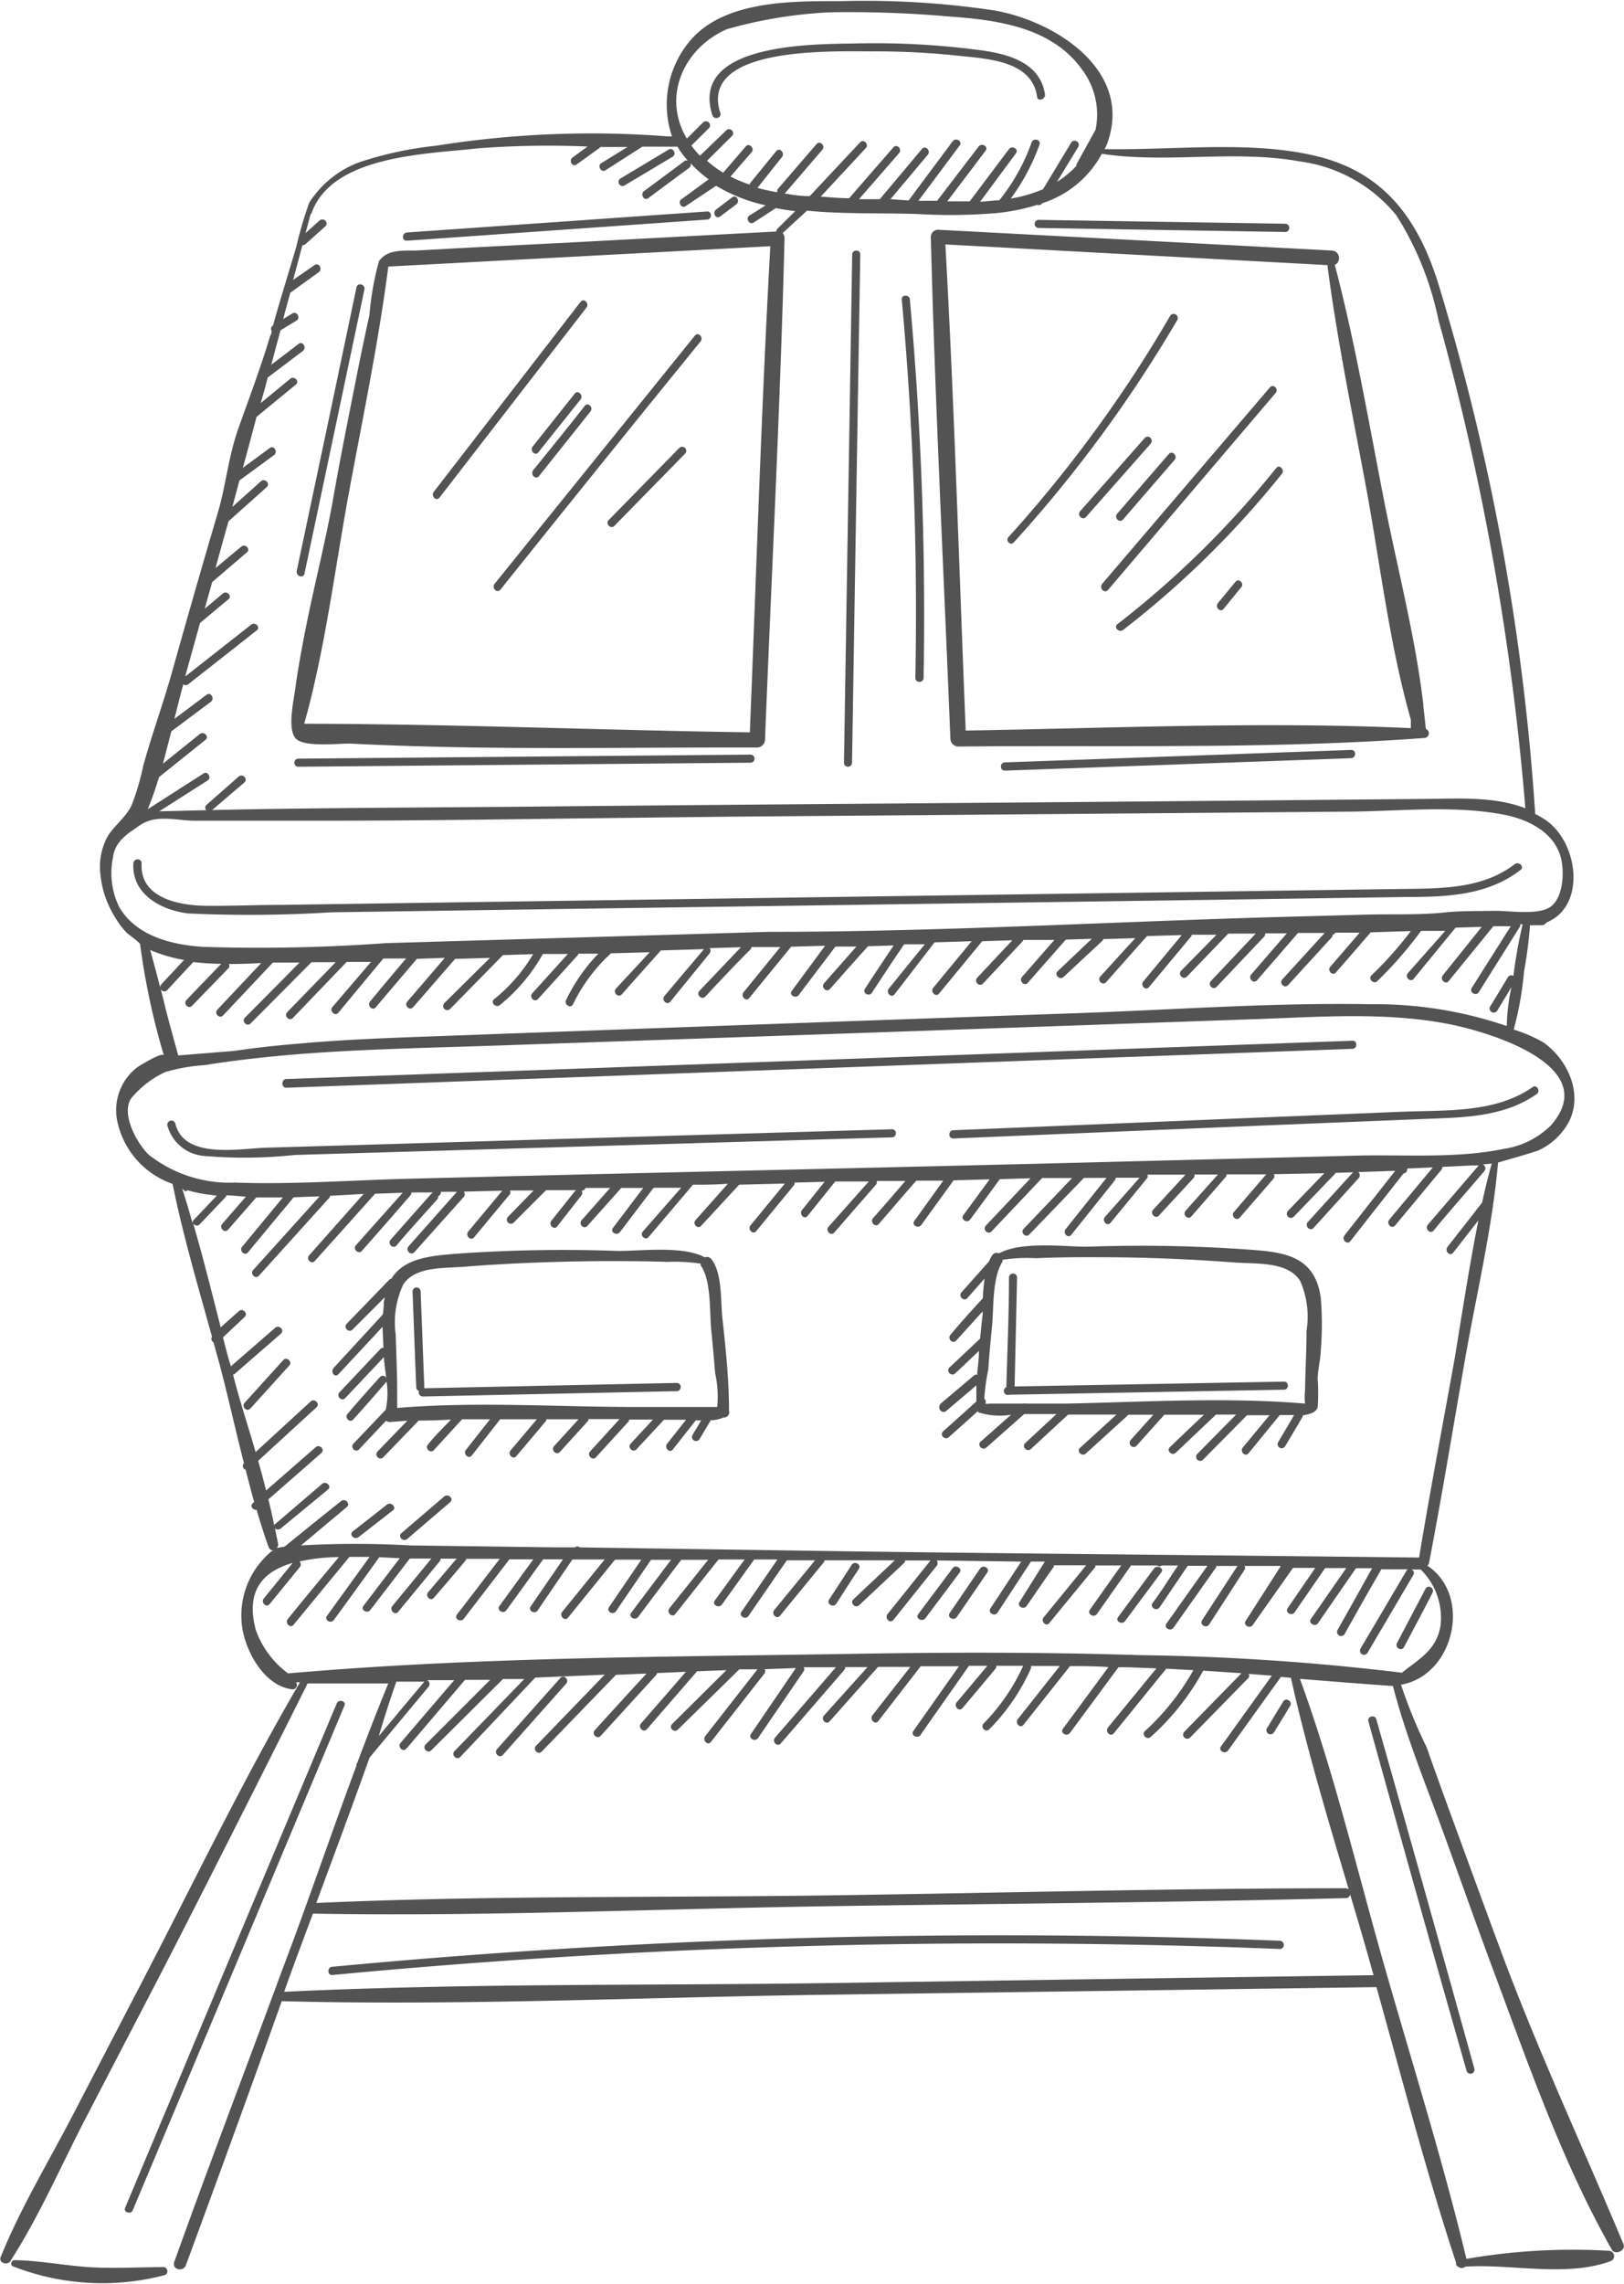 <svg id="Layer_1" data-name="Layer 1" xmlns="http://www.w3.org/2000/svg" viewBox="0 0 100.58 141.38"><defs><style>.cls-1{fill:#545353;}</style></defs><title>4</title><g id="_14" data-name="14"><path class="cls-1" d="M109.19,74.88c9.59-.1,19.31.18,28.87-.53a.29.29,0,0,0,.1-.56L138,72.35a.16.16,0,0,0,0-.09c-.51-4.3-1.66-8.63-2.48-12.86-.93-4.78-1.76-9.61-3-14.33a.47.47,0,0,0-.16-.89l-24.42-1.29a.45.45,0,0,0-.44.44c.26,10.36.8,20.71,1.21,31.06A.5.5,0,0,0,109.19,74.88Zm22.87-29.8c.6,4.63,1.56,9.23,2.41,13.83s1.44,9.69,2.76,14.31v.52c-9.15-.42-18.41,0-27.57.15-.41-10-.7-20.07-1.26-30.09Z" transform="translate(-49.85 -28.67)"/><path class="cls-1" d="M60,169c-1.55,0-3.1.1-4.65,0s-3.06-.41-4.6-.43c-.19,0-.3.3-.1.38a15.18,15.18,0,0,0,9.42.54A.26.26,0,0,0,60,169Z" transform="translate(-49.85 -28.67)"/><path class="cls-1" d="M150.39,167.56c-2.46-5.88-5.14-11.63-7.39-17.61-1.12-3-2.21-6-3.31-9-.5-1.37-1-2.75-1.48-4.12a30.72,30.72,0,0,1-1.59-3.88c3.29-.57,4.43-5.51,1.63-7.37v0a.28.28,0,0,0,.11-.19c.82-4.27,1.52-8.56,2.27-12.84.7-3.93,1.65-7.94,2-11.92,0,0,2.32-.66,2.54-.77A4.09,4.09,0,0,0,147,98.14c.9-1.72,0-3.8-1.52-4.92a8.78,8.78,0,0,0-1.88-.82.05.05,0,0,0,0,0,20.55,20.55,0,0,0,.64-3.6,27.27,27.27,0,0,0,.37-2.86h.06a.29.29,0,0,0,.16,0,.76.76,0,0,0,.16,0h.31a.38.38,0,0,0,.33-.17c2.46-1,2-4.92-.05-6.34a5.38,5.38,0,0,0-.66-.38.33.33,0,0,0,0-.15,144.26,144.26,0,0,0-6-32.7c-1.21-3.87-3.26-6.77-7.35-7.82s-8.95-.4-13.31-.48l.13-.26c1.75-4.58-3.21-7.69-7-8.33a54.11,54.11,0,0,0-9.43-.57c-3,0-7.15-.06-9.3,2.37a6.12,6.12,0,0,0-1.19,6l-.3,0a61.17,61.17,0,0,0-14.31.58,22.61,22.61,0,0,0-4.69,1A6.23,6.23,0,0,0,69,41.22a24.46,24.46,0,0,0-.79,2.69c-.48,1.64-1,3.27-1.45,4.91h0a.24.24,0,0,0-.09.33c0,.1,0,.19-.08.29-.57,1.91-1.27,3.77-1.94,5.64s-.78,3.51-1.3,5.29q-1.44,4.89-2.82,9.81c-.56,2-1.25,3.89-1.8,5.85A15.25,15.25,0,0,1,58,78.52c-.33.7-1,1.19-1.45,1.86a3.93,3.93,0,0,0-.48,2.42,6.06,6.06,0,0,0,.83,2.52,5.74,5.74,0,0,0,.77,1.06c.13.14.84.61.86.75A43.92,43.92,0,0,0,60,94c-.08-.25-1.58.67-1.71.78a3.35,3.35,0,0,0-1.2,3.17,5.25,5.25,0,0,0,3.45,4c.64,3.18,1.57,6.32,2.44,9.46a.24.24,0,0,0,.09.34c.12.42.23.84.35,1.26.54,2,1,4.15,1.54,6.23a.24.24,0,0,0,.1.4c.17.66.34,1.32.53,2l-.08.07c-.2.18,0,.45.23.41.23.78.47,1.54.74,2.3a.32.32,0,0,0,.32.22.42.42,0,0,0-.14.06,5.15,5.15,0,0,0-1.82,4.63c.21,1.56,1.36,3.66,3.06,3.9a.27.27,0,0,0,.28-.43h.25c-3.42,5.84-6.39,12-9.5,18l-4.54,8.73c-1.51,2.91-3.27,5.81-4.5,8.85-.14.35.41.54.6.25,1.76-2.73,3.1-5.81,4.59-8.7l4.71-9.06c3.07-5.94,9.12-18,9.11-18,1.67,0,3.34,0,5,0q-1,2.44-1.92,4.91l0,0a.26.26,0,0,0-.06.2c-1.57,4.2-3,8.45-4.6,12.65-2.21,6-4.51,12-6.68,18.06-.16.45.55.64.72.2,2-5.43,4-10.9,5.94-16.35,11.24.29,22.55-.25,33.8-.4l34-.47h0c1.59,5.69,3.08,11.45,4.93,17.06a.2.2,0,0,0,.13.24.33.33,0,0,0,.44,0c2.89-.18,6.26.67,9-.34a.33.33,0,0,0-.09-.64,38.62,38.62,0,0,0-8.84.5c-1.46-6.08-3.35-12.09-5.07-18.1s-3.12-12-5.24-17.8c1.92.15,3.84.31,5.76.44.77,3,2,6,3.07,8.93s2.15,6,3.27,9c2.13,5.71,4.22,11.7,7.24,17C149.89,168.24,150.57,168,150.39,167.56ZM94.86,30.48a28,28,0,0,1,6.45-1.05,70.87,70.87,0,0,1,7.43.27c2.93.21,6.25.68,8.1,3.24a4.62,4.62,0,0,1,.86,3.76c-.39.72-.79,1.43-1.18,2.14a.16.16,0,0,0,0,.09,5.93,5.93,0,0,1-1.21,1h0l1.34-2.2a.26.26,0,0,0-.44-.26l-1.76,2.91a8.48,8.48,0,0,1-2,.58,12.91,12.91,0,0,0,1.78-3.34c.11-.31-.38-.44-.49-.13a12.26,12.26,0,0,1-2,3.58c-.4,0-.79.07-1.19.09l2.22-3c.2-.26-.24-.51-.43-.26l-2.43,3.23c-.46,0-.93,0-1.39,0L110.89,38c.2-.26-.24-.51-.43-.26l-2.57,3.36-.45,0-.71,0,2.56-3.43c.19-.26-.25-.51-.44-.25l-2.73,3.66L105,41l2.31-2.75c.21-.25-.15-.61-.36-.36L104.34,41l-1.29,0,2.48-2.85c.22-.25-.14-.6-.35-.36l-2.74,3.15,0,0c-.59,0-1.18-.06-1.76-.1l2.79-3c.22-.24-.14-.6-.36-.35L100,40.81h-.16c-.46,0-.92-.09-1.39-.16l2.33-2.71c.21-.24-.14-.6-.36-.35l-2.37,2.75a.24.24,0,0,0-.06.23c-.41-.07-.83-.16-1.23-.27l1.52-1.91c.2-.26-.15-.62-.36-.36l-1.63,2a.16.16,0,0,0,0,.07,8.94,8.94,0,0,1-1.2-.5l1.31-1.51c.21-.24-.15-.6-.36-.36l-1.4,1.63a6.33,6.33,0,0,1-1-.74l1.54-1.53c.24-.22-.12-.58-.35-.35L93.2,38.31a5.51,5.51,0,0,1-.53-.63l1.08-1.07a.25.25,0,0,0-.36-.36l-1,1C90.83,34.64,92.2,31.65,94.86,30.48ZM59.7,76.77l2.88-2.31c.25-.2-.11-.55-.36-.35l-2.28,1.83c.18-.67.35-1.34.52-2l2.45-1.83c.25-.19,0-.63-.26-.44l-2,1.5c.18-.72.36-1.44.55-2.14a.26.26,0,0,0,.3,0q2.13-1.67,4.25-3.34c.26-.2-.1-.55-.35-.35l-4.06,3.19a.64.64,0,0,1,0-.07l.9-3.23L64,65.76c.25-.2-.11-.56-.35-.35l-1.12.94c.15-.55.31-1.1.46-1.65l2.15-1.84c.25-.21-.11-.56-.35-.35L63.2,63.83c.27-1,.53-1.92.8-2.89l2.37-2.12c.24-.22-.12-.57-.36-.36l-1.77,1.59.44-1.64,2.14-1.57c.26-.19,0-.63-.26-.44l-1.67,1.23c.29-1.05.57-2.1.85-3.16l2.44-2c.24-.21-.11-.56-.36-.35L66,53.62c.14-.52.29-1,.43-1.58l2.18-1.65c.25-.19,0-.63-.26-.44l-1.7,1.3.57-2.13,1-.61c.27-.17,0-.61-.26-.44l-.57.35c.14-.55.29-1.09.44-1.63l0,0,1.76-1.27c.26-.19,0-.63-.26-.44L68,46c.2-.72.39-1.44.58-2.15a.32.32,0,0,0,.18-.06L70,42.68c.24-.22-.12-.58-.36-.36l-.87.78c.11-.39.21-.78.32-1.18a.14.14,0,0,0,.06-.07c1.29-3.6,7.22-3.64,10.31-4a57.9,57.9,0,0,1,6.78-.11l-.93.68c-.26.19,0,.63.25.43.47-.33.93-.67,1.39-1a.3.3,0,0,0,.08-.08l1.68,0-1.62,1c-.27.17,0,.61.26.44l2.28-1.46c.75,0,1.48,0,2.18,0a3.62,3.62,0,0,0,.27.41c.12.16.24.31.37.46a.22.22,0,0,0-.18,0l-2.53,1.88c-.26.19,0,.63.25.44l2.54-1.88a.26.26,0,0,0,.09-.29,7.35,7.35,0,0,0,1.12,1L92.06,41c-.27.17,0,.61.25.43l1.89-1.26,0,0a10.31,10.31,0,0,0,3.07,1.21l-1,.63c-.27.18,0,.61.25.44l1.38-.9,0,0c.39.08.8.14,1.2.19L98,42.83a.25.25,0,0,0-.07.17l-12.57.67L78.87,44l-3.29.18c-.76,0-1.77-.07-2.26.66a18.36,18.36,0,0,0-.59,3.33c-.28,1.26-.54,2.51-.79,3.77-.5,2.52-1,5-1.45,7.56s-1.15,5.28-1.68,7.93c-.26,1.3-.5,2.6-.68,3.91-.09.7-.48,2.37,0,3s2.71.33,3.46.36c2.58.13,5.17.2,7.76.24,5.18.07,10.35,0,15.53,0l1.86,0a.5.5,0,0,0,.49-.49c.41-10.35.95-20.71,1.21-31.06a.45.45,0,0,0-.12-.29l1.51-1.39c2.38.23,4.84.13,6.89.21a34.15,34.15,0,0,0,4.83-.06h0a12.43,12.43,0,0,0,2.54-.51.24.24,0,0,0,.3-.1h0a6.38,6.38,0,0,0,3.7-3.06c4,.61,8.21-.26,12.25.47a9.29,9.29,0,0,1,6,3.35,19.42,19.42,0,0,1,2.6,6.47,162.25,162.25,0,0,1,5.38,30.22c-1.88-.73-4.09-.6-6.05-.58l-10.9.1c-14.91.14-29.82.23-44.73.38-6.54.06-13.1.07-19.65.21l2-1.71c.24-.22-.12-.57-.36-.36l-2,1.76a.22.22,0,0,0,0,.32l-2.92.07,3-1.91c.27-.17,0-.61-.26-.43L59,78.76C59.27,78.11,59.49,77.45,59.7,76.77ZM97.56,43.91C97,53.93,96.7,64,96.29,74c-9.17-.13-18.4-.52-27.6-.53C70,68.82,70.6,63.78,71.49,59c.85-4.59,1.81-9.19,2.41-13.83ZM57.23,84.81a4.8,4.8,0,0,1-.38-3.08c.12-1,.95-1.49,1.7-2,1-.66,2.2-.27,3.34-.26,2.62,0,5.25,0,7.87,0,5.24,0,10.49-.07,15.73-.14l9.6-.11q19-.15,38-.31c3.2,0,6.65-.42,9.81.17,1.53.28,3.19,1.06,3.62,2.68.22.84.16,2.4-.59,3s-2.59.27-3.6.29-2,0-2.91.09c-1.75.19-3.44.09-5.2.15l-5.5.15c-10.4.3-20.84.91-31.25.91l-23.75.7a108.51,108.51,0,0,1-11.26.23C60.48,87.16,58.28,86.61,57.23,84.81Zm1.92,2.65a1.11,1.11,0,0,0,.27.12,9.05,9.05,0,0,0,1.83.51L59.84,89.6a.3.3,0,0,0-.07.19C59.57,89,59.36,88.23,59.15,87.46Zm.64,2.37a.24.24,0,0,0,.41.13l1.62-1.74,0,0a16.56,16.56,0,0,0,1.73.11c-.72.75-1.44,1.49-2.15,2.24-.23.23.13.59.35.35l2.28-2.35a.25.25,0,0,0,0-.23q1,0,2-.06l-2.72,2.89c-.22.23.14.59.36.35l3.08-3.27h.46l1.19,0c-1.12,1.14-2.25,2.27-3.38,3.41-.23.23.13.59.35.36l3.77-3.79,1.5,0-3,3.09c-.23.24.13.59.35.36l3.33-3.47,1.51,0L70.44,91c-.21.24.15.6.36.36L73.59,88,75,88c-.75.88-1.49,1.77-2.23,2.66-.21.25.15.61.35.36l2.55-3,1.73-.06-2.32,2.7c-.22.24.14.6.35.36l2.61-3,0,0h.16l2-.06-2.83,2.8a.25.25,0,0,0,.36.36L81,87.79l1.87-.06a10.26,10.26,0,0,1-2.42,2.79c-.25.2.11.56.36.36a10.91,10.91,0,0,0,2.66-3.16l1.55,0-2.2,2.43c-.22.24.13.6.35.36l2.44-2.69a.34.34,0,0,0,.06-.12l1.24,0a10.78,10.78,0,0,0-2,2.87c-.14.29.29.55.43.26a10.39,10.39,0,0,1,2.35-3.15l2.4-.07L88,89.86c-.22.24.14.6.36.36.8-.91,1.61-1.81,2.42-2.72l2.67-.08L91,90.32c-.2.25.15.6.36.36.81-1,1.63-2,2.44-3a.26.26,0,0,0,0-.32l1.94-.06L93.17,90c-.22.23.13.59.36.36.93-1,1.87-2,2.8-2.92a.24.24,0,0,0,.06-.15l1.79,0-2.28,2.8c-.2.25.15.61.35.36l2.6-3.18,2.1-.06L98.89,90c-.2.26.24.51.43.26l2.27-3,1.3,0-2,2.27c-.22.24.14.6.36.36.78-.89,1.57-1.77,2.36-2.65l1.59-.05c-.6.89-1.19,1.78-1.78,2.68-.18.26.25.52.43.25.66-1,1.31-2,2-3l1.28,0c-.75.91-1.49,1.83-2.23,2.74-.21.25.15.61.35.36L107.73,87l2.3-.07-2.38,2.88c-.2.25.15.61.36.36l2.67-3.24,0,0,1.87-.06-2.18,2.32c-.22.24.14.6.36.36l2.44-2.6a.27.27,0,0,0,.06-.1l1.92,0-2,2.29c-.21.25.14.61.36.36l2.35-2.67,1.61-.05-2.11,2c-.24.23.12.58.36.36l2.44-2.27,0-.07,2-.06L118,89.11c-.22.24.14.6.35.36l2.54-2.86h0l2.15-.06-2.38,2.87c-.21.25.15.6.35.35l2.64-3.17a.25.25,0,0,0,0-.07l1.54,0L123,88.76c-.22.24.13.59.36.36l2.56-2.66,1.7,0-2.77,2.93c-.23.24.13.6.35.36l2.95-3.11a.25.25,0,0,0,.06-.2l1.34,0-2.21,2.55c-.21.25.15.6.36.36l2.54-2.93,1.65,0-2.62,2.87c-.22.24.14.6.36.35l2.69-2.94a.19.19,0,0,0,.06-.17.23.23,0,0,0,.17-.13l1.51,0-1.82,2.11c-.21.24.14.6.35.35.72-.82,1.44-1.65,2.15-2.48l2.49-.08a22.64,22.64,0,0,1-2.44,2.74c-.23.22.13.58.36.36a24.26,24.26,0,0,0,2.71-3.11l1.5,0-2.31,2.61c-.22.25.14.6.35.36L140,86.09l0,0,1.62-.05-2.41,3c-.2.25.15.61.36.36L142.34,86l1.08,0L141,89.82c-.17.28.27.53.44.26L144,86a.19.19,0,0,0,0-.12h.15a31.52,31.52,0,0,0-.57,3.2h0a.24.24,0,0,0-.34.08c-.37.61-.74,1.23-1.12,1.84a.26.26,0,0,0,.44.26l.9-1.49a12.3,12.3,0,0,0-.29,2.41,25.1,25.1,0,0,0-8.43-1.35c-6.11-.11-12.26.35-18.37.56q-19.74.69-39.48,1.42c-2.81.1-5.63.2-8.43.45-1.38.11-2.75.26-4.11.46L60.89,94s-.67-2.4-.81-3C60,90.64,59.89,90.24,59.79,89.83Zm-.71,10.33c-.77-.72-1.86-2.72-1-3.63a6.09,6.09,0,0,1,2-1.5,10.94,10.94,0,0,1,2.44-.43c2-.32,3.95-.53,5.93-.69,3.93-.3,7.87-.38,11.81-.51L104,92.58l23.69-.83c4-.14,8-.45,11.9.31,2.51.49,9.52,2.59,6.33,6.25A5.18,5.18,0,0,1,143,99.78c-2.92.61-6.14.35-9.12.42l-19.66.5c-13,.32-26,.6-39,.93-3.58.09-7.22.37-10.8.24A8.1,8.1,0,0,1,59.08,100.16Zm2.05,2.09.11.09a.13.13,0,0,0,.22,0,7.92,7.92,0,0,0,1.13.25l.69.09-1.44,1.51a.3.3,0,0,0-.07.19C61.57,103.63,61.36,102.93,61.13,102.25Zm5.34,19.23,3.28-2.87c.25-.21-.11-.57-.35-.36l-3.07,2.68c-.15-.61-.32-1.23-.49-1.84l3.61-3.31c.24-.22-.12-.58-.36-.36l-3.41,3.13c-.46-1.61-1-3.21-1.4-4.81a.09.09,0,0,0,.07,0l2.9-2.52c.24-.22-.11-.57-.36-.36l-2.75,2.39c0-.13-.08-.26-.11-.39-.13-.47-.25-.94-.37-1.41L65,110.19c.24-.22-.12-.58-.36-.36l-1.12,1c-.55-2.15-1.09-4.32-1.71-6.45a.25.25,0,0,0,.4.08l1.6-1.68a.23.23,0,0,0,.06-.12c.4,0,.8.06,1.21.08l-1.47,1.69c-.21.24.15.6.36.36l1.75-2c.54,0,1.1,0,1.65,0l-2.52,3.05c-.21.24.15.6.36.35q1.41-1.71,2.83-3.41l1.61-.06-4.12,4.56c-.22.24.14.6.36.35l4.39-4.86a.35.35,0,0,0,0-.08l2.09-.12L69,106.37c-.22.24.14.6.35.35l3.73-4.16,1.71-.06-2.89,3.24c-.22.24.14.6.36.36q1.52-1.72,3-3.43a.3.3,0,0,0,.07-.19l1.34,0v0l-.1.07-2.53,2.86c-.21.24.14.6.36.36.84-1,1.68-1.91,2.53-2.86a.27.27,0,0,0,.06-.2.25.25,0,0,0,.16-.27l1,0-3,3.38c-.21.24.14.6.36.36l3.06-3.42a.25.25,0,0,0,0-.33l2.39-.06-2.11,2.53c-.2.25.15.61.36.36l2.22-2.67a.22.22,0,0,0,0-.23l1.47,0-1.59,1.63a.25.25,0,0,0,.36.35l2-2,1.86,0-.08.07L84,104.23c-.2.25.16.61.36.35l1.51-1.93a.26.26,0,0,0,0-.28h0a.24.24,0,0,0,.24-.17l1.53,0-1.77,2c-.21.24.14.6.36.35l2.1-2.35,1.36,0-1.88,2.48c-.19.26.24.51.44.25l2.08-2.74,1.71,0-2.37,2.7c-.22.24.14.6.35.35L92.77,102c.72,0,1.44,0,2.16-.06l-2,2.25c-.22.24.14.6.35.35L95.63,102l2.83-.07-2.13,2.59c-.2.25.16.61.36.35L99,102.06a.24.24,0,0,0,.06-.19l1.86-.05-1.4,1.75c-.2.26.15.62.35.36l1.71-2.13,2.08,0-2.5,2.81c-.21.24.15.6.36.35L104.1,102a.25.25,0,0,0,.05-.23l1.77,0c-.66.77-1.32,1.54-2,2.3-.21.25.15.61.36.36.77-.89,1.54-1.79,2.32-2.68l1.67,0-1.79,2.49c-.2.26.24.51.43.25l2-2.76,2.23-.06-1.63,2.22c-.19.27.24.52.43.26.61-.83,1.23-1.66,1.83-2.49l1.91-.06-2.77,2.93c-.23.24.13.6.35.36l3.13-3.3.56,0,1.3,0-3,3.14c-.23.23.13.59.35.35l3.38-3.5,1.4,0-2.53,3.17c-.2.25.15.61.35.35l2.69-3.36a.24.24,0,0,0,.06-.17l1.48,0L118.28,104c-.21.25.15.61.35.36l2.28-2.78a.24.24,0,0,0,0-.2l2.36,0-2,2.17c-.22.24.14.6.36.36.71-.78,1.43-1.55,2.14-2.32a.27.27,0,0,0,.06-.22l1.45,0-2,2.24c-.21.24.14.6.35.36l2.12-2.43a.27.27,0,0,0,.07-.18l2.45,0-2,2.33c-.21.24.15.6.36.35l2.11-2.43a.25.25,0,0,0,0-.26l3.13-.06-2.25,2.33a.25.25,0,0,0,.36.36l2.56-2.66,0-.05,3.72-.13-3.14,4c-.2.25.15.61.36.36,1.09-1.4,2.2-2.8,3.29-4.19A.26.26,0,0,0,137,101l1.59-.07-2.7,3.24c-.2.25.15.6.36.36l2.87-3.45a.25.25,0,0,0,.06-.18l1.8-.09.45,0a.1.1,0,0,0,0,0l-3.15,3.67c-.2.25.15.61.36.36,1-1.23,2.1-2.45,3.14-3.68a.26.26,0,0,0-.09-.41l.55-.06c-.23.8-.42,1.61-.6,2.42-.71.92-1.43,1.83-2.14,2.74-.2.26.15.62.35.36l1.56-2c-.56,2.83-1,5.7-1.46,8.51-.74,4.12-1.53,8.23-2.21,12.36-11.89-.14-23.77-.23-35.66-.39l-16.31-.24a.26.26,0,0,0-.32,0l-1.12,0-9.06-.12a58.92,58.92,0,0,0-6.78,0l2.84-2.38c.25-.21-.11-.57-.36-.36Q69.2,123,67.48,124.4l-.49.09a.32.32,0,0,0,.08-.28c-.06-.31-.13-.63-.19-.94a.27.27,0,0,0,.37,0l2.91-2.4c.25-.2-.11-.56-.36-.35L66.9,123a.13.13,0,0,0-.07.08C66.72,122.51,66.6,122,66.47,121.48Zm7.93,11.28,1.73,0a.1.1,0,0,0,0,0l-2.82,3.37C73.65,135,74,133.88,74.4,132.76Zm59.07,13.18c.46,1.53.91,3.05,1.33,4.57l.12.42q-16.93.24-33.86.49c-11.18.16-22.45,0-33.61.54.14-.41.29-.82.44-1.23.44-1.2.89-2.41,1.34-3.61h0c10.64.19,21.32-.3,32-.46s21.31-.23,32-.5A.28.28,0,0,0,133.47,145.94Zm-.09-.33a.36.36,0,0,0-.19-.06c-10.65,0-21.31.29-32,.44s-21.19,0-31.75.47c1.11-3,2.23-6,3.3-9l3.65-4.38a.27.27,0,0,0-.08-.41l1.67,0-3.32,3.88c-.21.25.15.61.36.36l3.63-4.26,1.56,0-4,4c-.23.23.13.59.35.36L81,132.6v0l1.32,0L78,137.06c-.22.24.13.6.36.36L83,132.51h0l4.3-.18-4.25,4.4c-.23.24.13.59.35.36L88,132.34l0,0,1.89-.08c-1.07,1.16-2.13,2.33-3.2,3.5-.22.24.14.6.36.36l3.43-3.76a.19.19,0,0,0,.06-.13l1.79-.08c-.92,1.07-1.85,2.13-2.78,3.2-.21.24.15.6.36.36l3.11-3.59,1.82-.07-3.36,3.33c-.24.23.12.58.35.35L95.64,132l1.12,0-3.23,4.13c-.2.26.16.62.35.36l3.33-4.25a.26.26,0,0,0,0-.25l1.93-.07L96.36,136c-.18.27.25.52.44.25l2.82-4.13a.21.21,0,0,0,0-.25l2,0-3.77,4.36c-.21.25.14.6.35.36l3.93-4.54a.24.24,0,0,0,.06-.19h1.39l-2.7,3c-.22.24.14.6.35.36,1-1.12,2-2.25,3-3.37l2,0-2.35,3c-.19.25.16.61.36.36l2.63-3.4h2.37l-2.82,4c-.19.26.25.52.44.25,1-1.43,2-2.85,3-4.28H111c-.63.75-1.26,1.51-1.9,2.26-.2.25.15.61.36.36l2.08-2.48a.19.19,0,0,0,0-.14h1.68a12.34,12.34,0,0,1-2.45,3.57c-.23.23.12.59.35.36a12.65,12.65,0,0,0,2.58-3.77.2.2,0,0,0,0-.15l1.79,0-2.6,3.29c-.2.25.15.61.35.35l2.88-3.63c.8,0,1.59,0,2.38.06l-2.82,3.82c-.19.26.24.51.44.25l3-4.06h.56l1.79.07-3,3.66c-.2.25.15.61.36.36l3.25-4,1.68.09a15,15,0,0,1-3,3.77c-.24.22.12.58.36.36a15.37,15.37,0,0,0,3.25-4.1l2.37.16-3.54,3.62a.25.25,0,0,0,.36.36l3.62-3.7a.22.22,0,0,0,0-.24l1.44.11-3.15,4.38c-.19.26.25.51.44.25l3.27-4.55s0,0,0,0l.62.05C130.77,136.88,132.08,141.26,133.38,145.61Zm-12.93-14.49c-5.94-.19-11.89-.18-17.83-.08-11.6.19-23.36.2-34.93,1.21a5.72,5.72,0,0,1-2-2.7c-.66-2.48.51-3.63,2.29-4.14l-1.79,2.2c-.2.25.15.61.36.35l1.85-2.27a.26.26,0,0,0,0-.37,11.84,11.84,0,0,1,2.44-.27q-1.59,1.9-3.16,3.83c-.21.25.15.61.35.36l3.46-4.2c.43,0,.85,0,1.25,0l-2.64,3.65c-.19.26.24.51.43.25q1.41-1.93,2.81-3.88l1.27.06-2.25,2.95c-.2.26.24.51.43.25l2.44-3.18h1.34l-2.42,2.94c-.2.25.15.61.36.36.87-1.06,1.75-2.12,2.62-3.19a.19.19,0,0,0,0-.1h1l-1.76,2.07c-.21.24.14.6.35.35.68-.78,1.35-1.57,2-2.35,0,0,0,0,0-.06l2.08,0-2.65,3.45c-.2.26.24.51.43.25l2.82-3.67,0,0,1.48,0-2.1,2.89c-.19.27.25.52.43.26.77-1.05,1.52-2.1,2.28-3.15h1.23l-2,2.91c-.18.27.25.52.43.25l2.15-3.15h2l-2.63,3.24c-.2.25.16.61.36.36l2.91-3.59h1.63l-2,2.94c-.18.27.25.52.43.25l2.17-3.18h1.24l-2.47,3.28c-.19.26.24.51.44.25.88-1.18,1.77-2.35,2.66-3.53l1.67,0-2.4,3c-.2.25.16.61.36.36l2.68-3.38,1.62,0c-.62.84-1.23,1.69-1.85,2.54-.19.26.25.51.44.25l2-2.79H98l-2.23,3.24c-.18.26.25.52.44.25l2.37-3.44a.08.08,0,0,0,0,0h1.75l-2.53,3.08c-.2.25.15.6.36.35l2.69-3.28a.28.28,0,0,0,.06-.15H102l3.27,0-2.57,2.42c-.23.22.13.58.36.36l2.78-2.61a.21.21,0,0,0,.07-.16l1.57,0-2.66,3.32c-.2.25.15.62.36.36l2.69-3.36a.29.29,0,0,0,0-.32l5.23.07-1.91,2.9c-.18.27.26.53.44.26l2.07-3.16h.86L113,127.82c-.19.27.25.52.43.26.56-.81,1.12-1.63,1.69-2.44l0-.08,2,0-2.63,3.22c-.21.24.15.61.35.35l2.85-3.47a.2.2,0,0,0,0-.09l1.6,0-1.94,2.74c-.19.27.25.52.44.26l2.11-3,1.63,0a.22.22,0,0,0,.28,0h1c-.53.78-1,1.56-1.58,2.33-.18.27.25.53.44.26l1.74-2.57h0l1.22,0-2.54,3.58c-.19.26.25.51.44.25l2.65-3.75a.25.25,0,0,0,0-.07h1.31l-2.19,3.36c-.18.28.26.53.44.26l2.18-3.37a.2.2,0,0,0,0-.25l2.26,0L127,129c-.18.26.25.52.44.25l2.49-3.53,1.38,0-1.71,2.49c-.19.27.25.52.43.26l1.89-2.74h1.31l-2.19,3.15c-.18.27.26.52.44.26l2.35-3.4h1c-.71,1.27-1.42,2.55-2.14,3.82a.25.25,0,0,0,.44.25c.75-1.35,1.51-2.69,2.27-4v0l1.65,0a.19.19,0,0,0-.1.1l-2.84,4.81a.25.25,0,0,0,.44.25l2.83-4.81a.23.23,0,0,0-.11-.34h.57a4.2,4.2,0,0,1,1.23,3.46c-.24,1.46-1.2,2-2.3,2.85a.3.3,0,0,0-.08.08A150.57,150.57,0,0,0,120.45,131.12Z" transform="translate(-49.85 -28.67)"/><path class="cls-1" d="M131.2,104.68l2.8-3.09c.22-.24-.14-.6-.35-.36l-2.81,3.09C130.63,104.56,131,104.92,131.2,104.68Z" transform="translate(-49.85 -28.67)"/><path class="cls-1" d="M70.83,113.71l2.71-2.91.06,1.3a.21.21,0,0,0-.19.07l-2.53,2.68c-.23.24.13.6.35.36l2.4-2.54c0,.29.08.78.14,1.3a.23.23,0,0,0-.39-.06c-.68.75-1.35,1.51-2,2.27-.22.24.14.6.35.35.68-.75,1.35-1.51,2-2.27a.24.24,0,0,0,.06-.09,4.9,4.9,0,0,1-.05,1.76l-2,2.1c-.22.24.13.59.35.35l1.67-1.77a.33.33,0,0,0,.24.08l1.08-.08c-.62.63-1.23,1.27-1.85,1.91-.22.23.13.59.36.35l2.19-2.27,0,0q1,0,2-.06c-.48.51-1,1-1.42,1.54-.22.23.14.59.36.35l1.75-1.91h1.73l-1.49,1.89c-.2.25.16.61.36.35.59-.74,1.17-1.49,1.76-2.24l2.27,0-1.63,1.93c-.2.24.15.61.36.35l1.85-2.19a.41.41,0,0,0,0-.09h2l-1.51,1.66c-.22.25.14.6.36.36.58-.65,1.17-1.29,1.76-1.94a.41.41,0,0,0,0-.09l1.93,0-1.82,2c-.22.24.14.6.36.36l2-2.19a.22.22,0,0,0,.06-.14l1.47,0-1.38,1.49c-.22.23.13.59.36.35l1.7-1.83v0h.89l.48,0-1.17,1.48c-.2.26.15.62.35.36l1.42-1.8.34,0-.54.9a.25.25,0,0,0,.44.25l.69-1.16a2,2,0,0,0,.79-.17A.32.32,0,0,0,95,116c0-1.91-.2-3.83-.41-5.73-.11-1,0-2.78-.67-3.65a.35.35,0,0,0-.42-.12c-1.35-.75-4.07-.38-5.41-.4a94.07,94.07,0,0,0-9.79.16c-1.78.14-3.4.26-4.22,1.57l-.07,0c-.9.93-1.79,1.86-2.69,2.78-.22.24.13.59.36.36l2-2-.06.31q0,.36-.06.75h0c-1,1.09-2,2.18-3,3.26C70.25,113.59,70.6,114,70.83,113.71Zm23.57,2s.08,0,0,0Zm-19.59-7.51c.78-1.22,2.73-1,4-1.14,2.78-.21,5.58-.31,8.37-.33,1.34,0,2.68,0,4,.05a10.46,10.46,0,0,1,2.07.11.34.34,0,0,0,0,.11c.66.92.54,2.88.65,4,.09.89.17,1.77.24,2.66a6.78,6.78,0,0,1,.13,2.1l-.29,0c-.38,0-.76,0-1.14,0-1.2,0-2.39,0-3.59,0-4.88,0-9.91-.35-14.8.06,0-.36,0-.75,0-1,0-1.18-.06-2.35-.09-3.52A5.53,5.53,0,0,1,74.81,108.21Z" transform="translate(-49.85 -28.67)"/><path class="cls-1" d="M108.46,116l1.86-1.58,0,1-2.06,1.85c-.24.22.11.57.35.36l1.79-1.6a.46.46,0,0,0,.07.07,4.44,4.44,0,0,0,2,.14l-1.89,1.67c-.24.22.12.57.36.36l2.34-2.07,2,0L113.34,118c-.23.22.12.58.36.36l2.3-2.13,3,0-2.26,2.06c-.24.21.12.57.36.35l2.64-2.4h1.54l-1.4,1.56c-.22.25.14.6.36.36l1.72-1.92,2.46,0c-.71.66-1.41,1.33-2.11,2-.24.22.12.58.36.35l2.49-2.36h1.25c-.81.81-1.61,1.63-2.41,2.44a.25.25,0,0,0,.36.35l2.72-2.75,0,0c.47,0,.94,0,1.4,0l-1.66,2c-.2.25.15.61.36.35l1.93-2.36.89,0-1,1.7a.25.25,0,0,0,.43.25c.37-.61.73-1.23,1.1-1.85,0,0,0,0,0-.06s.82-.07.93-.53a12.24,12.24,0,0,0,0-1.72c0-.6.17-1.19.19-1.78a19.84,19.84,0,0,0,0-3.27c-.38-2.71-2.42-2.84-4.72-3a93.87,93.87,0,0,0-9.78-.16c-1.34,0-4.07-.35-5.42.41a.34.34,0,0,0-.42.11,2.42,2.42,0,0,0-.21.39l-1.7,1.91c-.22.24.14.6.36.36l1.07-1.21c-.06.4-.09.82-.11,1.22-.69.75-1.37,1.5-2,2.26-.22.24.13.6.35.36l1.64-1.81a1.09,1.09,0,0,0,0,.18c-.06.5-.11,1-.16,1.51l-1.9,1.79c-.23.23.13.58.36.36l1.47-1.39c0,.49-.08,1-.11,1.47a.24.24,0,0,0-.21.06l-2.05,1.73C107.85,115.86,108.21,116.22,108.46,116Zm2.6-2.58c.06-.89.14-1.77.23-2.66.11-1.08,0-3,.65-4a.34.34,0,0,0,0-.11,9.74,9.74,0,0,1,2.07-.1c1.34-.06,2.69-.07,4-.06,2.79,0,5.59.12,8.37.33,1.31.09,3.26-.07,4,1.15a5.49,5.49,0,0,1,.39,3.06c0,1.17-.07,2.34-.09,3.52,0,.26-.06.65,0,1-4.89-.41-9.91-.1-14.8,0h-2.5a.33.33,0,0,0-.17,0h-.92c-.38,0-.76,0-1.14,0a.71.71,0,0,1-.28,0,.22.22,0,0,0-.06-.3A13.1,13.1,0,0,1,111.06,113.43Z" transform="translate(-49.85 -28.67)"/><path class="cls-1" d="M102.6,125.53c-.46.72-.93,1.43-1.4,2.15-.18.27.26.53.44.26.46-.72.93-1.44,1.4-2.16C103.22,125.51,102.78,125.26,102.6,125.53Z" transform="translate(-49.85 -28.67)"/><path class="cls-1" d="M108.85,125.74l-2.13,2.84c-.2.26.24.51.44.26l2.13-2.84C109.48,125.74,109,125.49,108.85,125.74Z" transform="translate(-49.85 -28.67)"/><path class="cls-1" d="M110.55,125.76l-1.88,2.75c-.18.27.25.52.44.25L111,126C111.17,125.74,110.74,125.49,110.55,125.76Z" transform="translate(-49.85 -28.67)"/><path class="cls-1" d="M121.32,125.76l-2.22,3c-.2.26.24.51.43.25l2.23-3C122,125.75,121.51,125.5,121.32,125.76Z" transform="translate(-49.85 -28.67)"/><path class="cls-1" d="M138.57,127.26c.15-.29-.28-.54-.43-.25l-1.77,3.36c-.15.29.28.54.43.26C137.4,129.5,138,128.38,138.57,127.26Z" transform="translate(-49.85 -28.67)"/><path class="cls-1" d="M68.11,100.16l12.24-.36,24.74-.73c.32,0,.33-.51,0-.5l-22.24.65-11,.33-5.5.16c-1.69.05-5.09.74-5.64-1.49a.25.25,0,0,0-.49.13,2.56,2.56,0,0,0,2.26,1.87A29.34,29.34,0,0,0,68.11,100.16Z" transform="translate(-49.85 -28.67)"/><path class="cls-1" d="M108.89,98.63c-.32,0-.33.52,0,.51l19.35-.81,9.56-.39c2.48-.1,5.11-.06,7.22-1.55.27-.18,0-.62-.25-.43-2.35,1.65-5.49,1.41-8.23,1.53l-9.3.38Z" transform="translate(-49.85 -28.67)"/><path class="cls-1" d="M70.37,85.14l18.81-.27,37.62-.53,10.29-.15c2.43,0,4.93-.12,6.93-1.67.26-.2-.1-.55-.36-.36-2.08,1.61-4.83,1.5-7.33,1.54l-8.52.12-17.06.24-33.86.48-9.53.14c-1.56,0-3.11.07-4.67.06s-4.19-.39-4.07-2.63c0-.33-.49-.33-.51,0C58,84,59.79,85,61.5,85.21A82.06,82.06,0,0,0,70.37,85.14Z" transform="translate(-49.85 -28.67)"/><path class="cls-1" d="M75.05,43.57l18.59-1.31c.32,0,.32-.52,0-.5l-18.59,1.3C74.73,43.09,74.72,43.59,75.05,43.57Z" transform="translate(-49.85 -28.67)"/><path class="cls-1" d="M114.18,42.78l15.31.25a.26.26,0,0,0,0-.51l-15.31-.24A.25.25,0,0,0,114.18,42.78Z" transform="translate(-49.85 -28.67)"/><path class="cls-1" d="M77.07,59.47l9.1-11.76c.2-.26-.16-.62-.36-.36l-9.1,11.77C76.52,59.37,76.87,59.73,77.07,59.47Z" transform="translate(-49.85 -28.67)"/><path class="cls-1" d="M83.19,56.67c.88-1.1,1.74-2.19,2.62-3.28.19-.25-.16-.61-.36-.36l-2.61,3.28C82.64,56.56,83,56.92,83.19,56.67Z" transform="translate(-49.85 -28.67)"/><path class="cls-1" d="M82.87,57.78c-.2.26.16.62.36.36l3.19-4c.2-.25-.15-.6-.35-.35C85,55.15,83.94,56.47,82.87,57.78Z" transform="translate(-49.85 -28.67)"/><path class="cls-1" d="M80.84,65.17Q87,57.47,93.24,49.8c.2-.25-.15-.61-.35-.36L80.48,64.81C80.28,65.06,80.63,65.42,80.84,65.17Z" transform="translate(-49.85 -28.67)"/><path class="cls-1" d="M91.92,56.4l-4.37,4.46c-.23.23.13.59.35.36l4.38-4.47A.25.25,0,0,0,91.92,56.4Z" transform="translate(-49.85 -28.67)"/><path class="cls-1" d="M112.64,62.24a82.42,82.42,0,0,0,10.14-13.79.26.26,0,0,0-.44-.26,81.29,81.29,0,0,1-10,13.69C112.07,62.12,112.43,62.48,112.64,62.24Z" transform="translate(-49.85 -28.67)"/><path class="cls-1" d="M120.75,55.78l-4,4.53c-.22.25.14.6.36.36l4-4.53C121.32,55.89,121,55.53,120.75,55.78Z" transform="translate(-49.85 -28.67)"/><path class="cls-1" d="M119.4,60.83l3.2-3.7c.21-.24-.15-.6-.36-.36l-3.2,3.7C118.83,60.71,119.18,61.07,119.4,60.83Z" transform="translate(-49.85 -28.67)"/><path class="cls-1" d="M118.47,65.19,128.85,53c.22-.24-.14-.6-.35-.35q-5.19,6.07-10.39,12.16C117.9,65.08,118.26,65.44,118.47,65.19Z" transform="translate(-49.85 -28.67)"/><path class="cls-1" d="M119.06,67.3c-.26.2.1.56.35.36A57.78,57.78,0,0,0,129.24,58c.2-.25-.15-.61-.35-.36A58.14,58.14,0,0,1,119.06,67.3Z" transform="translate(-49.85 -28.67)"/><path class="cls-1" d="M126.37,64.68,125.28,66c-.21.25.15.61.35.36l1.1-1.35C126.93,64.79,126.57,64.43,126.37,64.68Z" transform="translate(-49.85 -28.67)"/><path class="cls-1" d="M68.71,64.17q1.86-8.79,3.71-17.58c.07-.32-.42-.46-.49-.14Q70.09,55.24,68.23,64C68.16,64.35,68.65,64.49,68.71,64.17Z" transform="translate(-49.85 -28.67)"/><path class="cls-1" d="M68.33,76.13l28-.25a.25.25,0,0,0,0-.5l-28,.25A.25.25,0,0,0,68.33,76.13Z" transform="translate(-49.85 -28.67)"/><path class="cls-1" d="M106.54,70.67a.26.26,0,0,0,.51,0,216.14,216.14,0,0,0-.85-23.46c0-.32-.53-.32-.5,0A213.63,213.63,0,0,1,106.54,70.67Z" transform="translate(-49.85 -28.67)"/><path class="cls-1" d="M133.53,75.09l-21.45.77c-.32,0-.32.52,0,.51l21.45-.77C133.86,75.58,133.86,75.08,133.53,75.09Z" transform="translate(-49.85 -28.67)"/><path class="cls-1" d="M102.62,75.88q.25-15.72.51-31.46c0-.32-.49-.32-.5,0l-.51,31.46A.25.25,0,0,0,102.62,75.88Z" transform="translate(-49.85 -28.67)"/><path class="cls-1" d="M75.8,114.77a.25.25,0,0,0,.23.34l15.77-.33a.26.26,0,0,0,0-.51l-15.67.33s0,0,0-.06c-.08-2-.15-4-.23-5.93a.25.25,0,0,0-.5,0c.08,2,.15,4,.23,5.93A.24.24,0,0,0,75.8,114.77Z" transform="translate(-49.85 -28.67)"/><path class="cls-1" d="M112.37,115l17-.31c.32,0,.32-.51,0-.5l-16.68.3s0,0,0-.06l.15-6.68a.25.25,0,0,0-.5,0c0,2.23-.1,4.45-.16,6.68a.3.3,0,0,0,0,.1A.25.25,0,0,0,112.37,115Z" transform="translate(-49.85 -28.67)"/><path class="cls-1" d="M67.58,96,119,94.12l14.61-.53c.32,0,.32-.52,0-.5L82.19,94.94l-14.61.52C67.26,95.47,67.26,96,67.58,96Z" transform="translate(-49.85 -28.67)"/><path class="cls-1" d="M67.4,112.85,65,115.5c-.22.24.14.6.36.35l2.39-2.64C68,113,67.62,112.61,67.4,112.85Z" transform="translate(-49.85 -28.67)"/><path class="cls-1" d="M73.82,121.8l-2.12,1.66c-.26.2.1.55.35.36l2.13-1.66C74.44,122,74.08,121.6,73.82,121.8Z" transform="translate(-49.85 -28.67)"/><path class="cls-1" d="M77.36,121.3l-2.65,2.27c-.25.21.11.57.36.36l2.65-2.27C78,121.45,77.61,121.09,77.36,121.3Z" transform="translate(-49.85 -28.67)"/><path class="cls-1" d="M88.51,40.16l3-1.79c.28-.17,0-.61-.25-.44l-3,1.8A.25.25,0,0,0,88.51,40.16Z" transform="translate(-49.85 -28.67)"/><path class="cls-1" d="M94.45,42.07l1-.75c.26-.2,0-.63-.25-.44l-1,.76C93.94,41.83,94.19,42.27,94.45,42.07Z" transform="translate(-49.85 -28.67)"/><path class="cls-1" d="M84.56,132.53l-3.93,4.41c-.21.24.14.6.36.36l3.92-4.41C85.13,132.65,84.77,132.29,84.56,132.53Z" transform="translate(-49.85 -28.67)"/><path class="cls-1" d="M129.32,134c-.34.55-.67,1.1-1,1.64a.25.25,0,0,0,.43.26c.34-.55.68-1.09,1-1.64C129.93,134,129.49,133.7,129.32,134Z" transform="translate(-49.85 -28.67)"/><path class="cls-1" d="M58.08,165.46q6.56-15.6,13.1-31.21c.13-.3-.36-.43-.48-.13q-6.56,15.6-13.1,31.21C57.47,165.62,58,165.76,58.08,165.46Z" transform="translate(-49.85 -28.67)"/><path class="cls-1" d="M134.6,135.22q3,10.82,6.08,21.63a.25.25,0,0,0,.48-.14q-3-10.82-6.07-21.62C135,134.78,134.51,134.91,134.6,135.22Z" transform="translate(-49.85 -28.67)"/><path class="cls-1" d="M129.15,148.8a441.07,441.07,0,0,0-58.72,1.61c-.32,0-.32.54,0,.51a437.73,437.73,0,0,1,58.72-1.61A.26.26,0,0,0,129.15,148.8Z" transform="translate(-49.85 -28.67)"/><path class="cls-1" d="M94.46,35.66c-1.35-4.17,7.09-3.8,9.37-3.81a48.16,48.16,0,0,1,5.37.27c1.77.19,4.56.29,4.88,2.53,0,.32.53.19.49-.13-.28-1.92-2.17-2.48-3.84-2.72a49.46,49.46,0,0,0-7.88-.44c-2.44.05-10.33-.08-8.88,4.44C94.07,36.1,94.55,36,94.46,35.66Z" transform="translate(-49.85 -28.67)"/></g></svg>